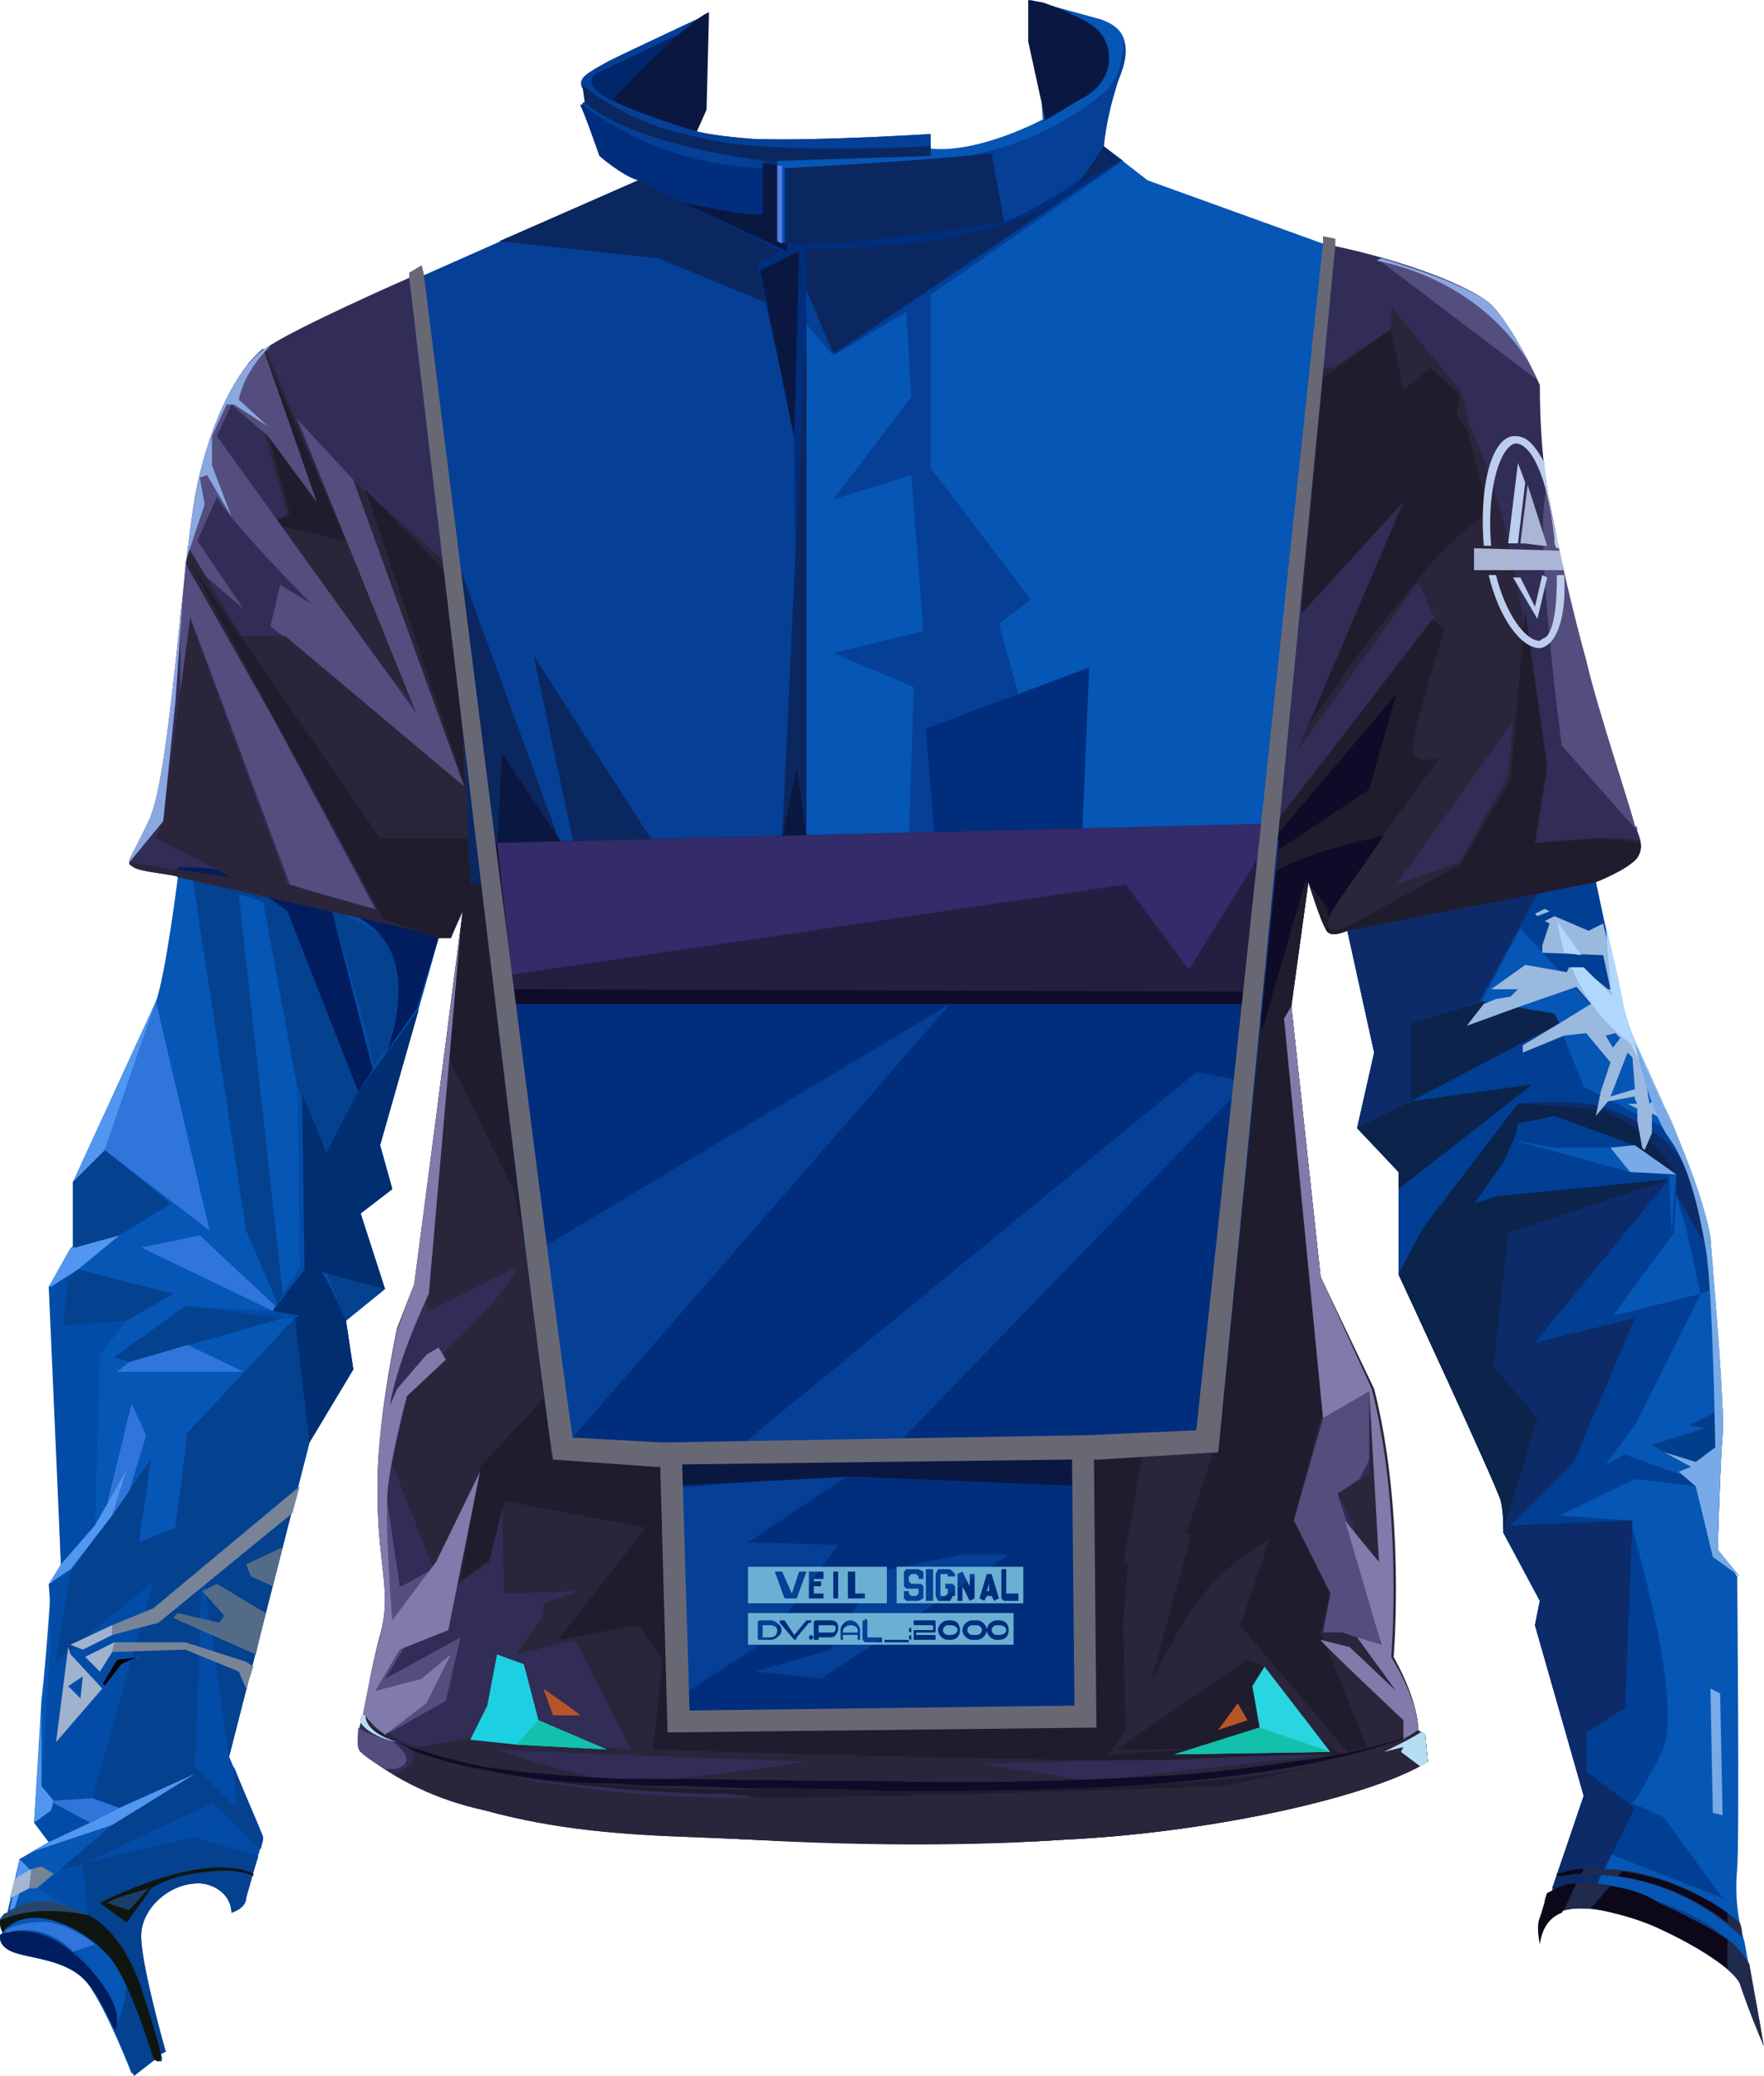 <?xml version="1.0" encoding="UTF-8" standalone="no"?>
<svg
   width="724"
   height="852"
   viewBox="0 0 724 852"
   version="1.1"
   id="svg293"
   sodipodi:docname="cb-layer-1025.svg"
   xmlns:inkscape="http://www.inkscape.org/namespaces/inkscape"
   xmlns:sodipodi="http://sodipodi.sourceforge.net/DTD/sodipodi-0.dtd"
   xmlns="http://www.w3.org/2000/svg"
   xmlns:svg="http://www.w3.org/2000/svg">
  <sodipodi:namedview
     id="namedview295"
     pagecolor="#ffffff"
     bordercolor="#666666"
     borderopacity="1.0"
     inkscape:pageshadow="2"
     inkscape:pageopacity="0.0"
     inkscape:pagecheckerboard="0" />
  <defs
     id="defs2" />
  <g
     transform="translate(-1)"
     id="id-82400">
    <g
       id="id-82401">
      <path
         d="m 672,339 c -1,-5 -16,-50 -20,-68 -5,-18 -11,-43 -15,-65 -3,-16 -4,-32 -4,-48 0,0 -11,-24 -20,-33 -9,-8 -36,-18 -64,-24 l -5,-1 -369,13 -6,1 c 0,0 -48,21 -59,29 -11,8 -22,28 -28,56 -6,27 -11,120 -20,138 -8,17 -10,17 -6,19 3,2 18,3 18,4 l 107,25 h 5 l 5,-11 -20,153 -7,18 c 0,0 -9,41 -8,69 0,28 6,39 1,57 -3,11 -5,21 -6,32 0,0 -2,0 -2,4 -1,4 -2,10 0,12 15,12 32,20 51,24 29,8 57,10 86,11 28,1 90,5 152,1 62,-3 127,-18 149,-32 l -1,-11 c -1,-1 -2,-1 -3,-2 0,0 1,-10 -11,-30 0,0 5,-59 -8,-110 l -21,-46 -12,-111 7,-51 c 0,0 5,16 7,19 1,3 4,3 9,1 l -1,-4 21,-13 c 0,0 48,-15 57,-18 7,-1 15,-2 22,-2 l 3,17 c 0,0 13,-5 17,-10 3,-4 1,-9 -1,-13 z"
         fill="#322d57"
         id="id-82402" />
      <path
         d="m 119,211 -8,4 62,77 -63,-149 c -3,2 -6,5 -8,8 z"
         fill="#2a253a"
         id="path5" />
      <path
         d="m 305,731 c -28,1 -70,1 -91,-4 -19,-4 -42,-9 -53,-14 4,2 7,4 11,6 22,12 111,18 124,17 14,0 89,15 89,15 l -93,3 c 31,2 89,5 146,1 62,-3 126,-18 149,-32 l -1,-11 c -1,0 -2,-1 -3,-2 0,0 0,0 0,0 l -7,4 c 0,0 -14,6 -23,6 0,0 -82,11 -104,11 0,0 -117,0 -144,0 z"
         fill="#1f1d2d"
         id="path7" />
      <path
         d="m 143,222 c 0,0 -23,-53 -34,-78 -2,1 -4,3 -6,5 l 17,62 -8,4 z"
         fill="#1f1d2d"
         id="path9" />
      <path
         d="m 174,505 c 1,-2 2,-5 2,-8 0,-2 0,-6 1,-12 z"
         fill="#1f1d2d"
         id="path11" />
      <path
         d="m 569,593 1,9 c 0,-3 0,-6 -1,-9 z"
         fill="#1f1d2d"
         id="path13" />
      <path
         d="m 123,172 49,121 -82,-114 6,-13 15,13 20,27 -22,-63 c -11,9 -21,29 -27,56 -2,10 -4,31 -7,54 v 54 l 4,-54 41,110 v 0 c 13,4 26,8 36,12 l -77,-144 22,19 -19,-28 8,-18 c 7,12 39,44 39,44 l -13,-8 -4,17 5,4 75,63 -45,-126 z"
         fill="#534e7e"
         id="path15" />
      <path
         d="m 672,339 c -1,-5 -16,-50 -20,-68 -5,-18 -11,-43 -15,-65 -1,-2 -1,-4 -1,-6 v 0 c -6,17 6,106 6,106 l 31,35 c 0,-1 0,-2 -1,-2 z"
         fill="#534e7e"
         id="path17" />
      <path
         d="m 613,125 c -7,-6 -26,-14 -47,-19 l 66,50 c -3,-7 -12,-24 -19,-31 z"
         fill="#534e7e"
         id="path19" />
      <polygon
         points="543,582 563,571 564,597 559,607 550,613 570,676 552,670 544,670 546,652 530,624 "
         fill="#534e7e"
         id="polygon21" />
      <path
         d="m 157,672 c -3,10 -5,20 -6,31 -1,0 -1,0 -1,0 v 0 l 11,8 23,-13 6,-26 -31,17 8,-13 18,-7 -5,-26 c 0,0 -15,9 -15,8 0,-1 -6,-41 -6,-41 l -3,5 c 0,27 6,39 1,57 z"
         fill="#534e7e"
         id="path23" />
      <path
         d="m 163,726 c 12,-3 -2,-12 -2,-12 -4,-1 -9,-2 -13,-5 0,4 -1,8 1,10 3,3 7,5 10,7 1,0 3,0 4,0 z"
         fill="#534e7e"
         id="path25" />
      <path
         d="m 143,542 16,-13 -10,-31 13,-10 -5,-18 24,-85 c 0,0 -71,-31 -107,-29 v 4 c 0,0 -5,40 -9,51 -5,11 -34,74 -34,74 v 26 l -9,17 4,114 -4,8 c 0,0 -2,31 -4,48 -1,18 -3,50 -3,50 l 6,8 -12,7 -5,22 c -2,1 -3,2 -3,3 0,2 0,3 1,5 0,0 -4,4 4,8 7,3 23,3 31,13 8,11 18,37 18,37 l 9,-6 c 0,0 1,1 2,1 1,0 1,-3 1,-3 l 2,-1 c 0,0 -12,-38 -11,-49 1,-11 14,-21 26,-20 7,1 12,6 12,12 3,-1 5,-3 6,-6 1,-5 7,-24 7,-25 0,0 -14,-33 -14,-33 l 33,-129 18,-30 z"
         fill="#0656b5"
         id="path27" />
      <polygon
         points="71,494 44,472 31,485 31,511 32,512 50,507 "
         fill="#024ca7"
         id="polygon29" />
      <path
         d="m 157,470 24,-85 c 0,0 -71,-31 -107,-29 v 2 0 l 6,2 22,145 13,30 -2,3 -36,-2 -29,21 6,2 63,-18 h 5 l -44,47 -5,39 -15,6 5,-34 -33,46 -9,5 c 1,12 1,24 0,36 -1,14 -3,47 -3,47 l 5,6 16,-1 11,4 31,-14 -34,21 -30,26 7,5 c 0,0 16,6 25,19 9,14 -1,33 -1,33 0,0 -4,-23 -18,-33 -15,-9 -27,-8 -29,-4 0,2 1,4 5,6 8,3 23,3 31,13 9,11 19,37 19,37 l 9,-6 c 0,0 1,1 2,1 1,-1 0,-3 0,-3 l 2,-1 c 0,0 -11,-39 -10,-49 1,-11 13,-21 25,-20 7,0 12,6 12,12 3,-1 6,-3 6,-6 1,-5 7,-24 7,-25 0,-1 -14,-33 -14,-33 l 33,-129 18,-30 -3,-20 16,-13 -10,-31 13,-10 z m -40,61 -18,-164 10,3 14,76 1,74 z"
         fill="#024ca7"
         id="id-82416"
         fill-rule="nonzero" />
      <polygon
         points="72,531 33,521 22,528 21,528 26,642 40,626 42,556 53,542 "
         fill="#024ca7"
         id="polygon32" />
      <path
         d="m 78,588 -5,39 -15,6 5,-34 -33,46 -6,37 40,-33 -25,89 11,4 31,-14 -34,21 -21,18 9,-2 2,21 c 0,0 16,17 16,27 0,7 -2,14 -5,20 v 0 0 c 4,10 8,19 8,19 l 9,-7 c 0,0 1,1 2,1 1,0 0,-3 0,-3 l 2,-1 c 0,0 -11,-38 -10,-49 1,-11 13,-21 25,-20 7,1 12,6 12,12 3,-1 6,-3 6,-6 1,-3 3,-11 5,-17 v 0 l -26,-8 -44,10 51,-24 20,19 v 0 l 1,-4 -12,-30 v 0 l 1,17 -17,-17 3,-82 11,78 33,-129 -6,-51 z"
         fill="#04418f"
         id="path34" />
      <polygon
         points="48,557 77,536 117,541 54,559 "
         fill="#04418f"
         id="polygon36" />
      <polygon
         points="33,521 72,531 53,542 27,544 29,525 "
         fill="#04418f"
         id="polygon38" />
      <polygon
         points="50,507 71,494 44,472 31,485 31,511 32,512 "
         fill="#04418f"
         id="polygon40" />
      <polygon
         points="117,531 115,535 102,505 80,360 108,366 121,375 148,449 135,473 123,446 109,370 99,367 "
         fill="#04418f"
         id="polygon42" />
      <path
         d="m 137,374 c 0,0 17,54 17,64 l 6,-8 c 0,0 13,-37 -4,-47 -16,-10 -19,-9 -19,-9 z"
         fill="#04418f"
         id="path44" />
      <polygon
         points="159,529 135,522 143,542 "
         fill="#04418f"
         id="polygon46" />
      <path
         d="m 149,498 13,-10 -5,-18 16,-56 v 0 l -25,34 -13,25 -10,-24 1,72 -13,17 11,2 -2,1 6,51 18,-30 -3,-20 c 0,0 -8,-18 -10,-20 3,1 26,7 26,7 z"
         fill="#002e71"
         id="path48" />
      <path
         d="m 74,356 v 4 l 34,6 11,8 29,74 6,-9 -17,-66 c 0,0 41,4 23,58 l 12,-17 9,-29 c 0,0 -71,-31 -107,-29 z"
         fill="#011d5e"
         id="path50" />
      <polygon
         points="81,728 50,742 38,748 21,756 14,760 47,749 "
         fill="#5197ef"
         id="polygon52" />
      <path
         d="m 44,472 21,-61 c -5,11 -34,74 -34,74 z"
         fill="#5197ef"
         id="path54" />
      <polygon
         points="102,682 77,674 48,674 36,680 42,686 47,678 77,677 99,686 102,693 105,684 "
         fill="#778498"
         id="polygon56" />
      <polygon
         points="66,666 121,621 124,610 64,660 47,667 30,675 35,677 47,671 "
         fill="#778498"
         id="polygon58" />
      <polygon
         points="113,651 117,635 102,642 104,647 "
         fill="#546b87"
         id="polygon60" />
      <polygon
         points="93,663 91,666 74,662 72,664 106,679 110,662 90,650 84,653 "
         fill="#546b87"
         id="polygon62" />
      <path
         d="M 105,769 C 84,759 42,781 42,781 l 11,8 c 0,0 8,-11 10,-14 3,-2 11,-6 25,-7 10,-1 15,1 17,2 z"
         fill="#0f1510"
         id="path64" />
      <path
         d="m 45,781 9,3 8,-9 c -6,2 -12,3 -17,6 z"
         fill="#183f67"
         id="path66" />
      <path
         d="m 66,846 c 1,0 1,-3 1,-3 0,0 -1,-6 -9,-30 -9,-23 -21,-27 -21,-27 -12,-3 -24,-3 -36,2 0,0 0,0 0,0 0,2 0,3 1,5 13,-15 39,2 46,13 8,12 16,39 16,39 0,0 2,1 2,1 z"
         fill="#0f1510"
         id="path68" />
      <polygon
         points="65,411 44,472 87,505 "
         fill="#3075da"
         id="polygon70" />
      <polygon
         points="114,536 113,538 59,512 83,507 "
         fill="#3075da"
         id="polygon72" />
      <polygon
         points="78,552 54,559 49,563 101,563 "
         fill="#3075da"
         id="polygon74" />
      <polygon
         points="54,612 47,622 53,603 45,617 55,576 61,589 "
         fill="#3075da"
         id="polygon76" />
      <path
         d="m 574,365 -21,13 1,4 11,50 -7,31 17,18 v 42 c 0,0 40,86 42,93 1,5 1,9 1,13 l 15,28 -2,10 20,70 -13,39 -2,1 c 0,0 -5,11 7,7 11,-3 29,3 38,7 17,8 28,13 35,23 6,9 3,-6 1,-17 -3,-10 -4,-20 -3,-30 1,-13 0,-120 0,-120 l -8,-11 c 0,0 1,-36 2,-47 1,-11 -4,-68 -5,-81 -2,-12 -9,-32 -19,-54 -9,-21 -13,-27 -16,-38 -3,-11 -12,-54 -12,-54 l -3,-17 c -7,0 -15,1 -22,2 -9,3 -57,18 -57,18 z"
         fill="#0656b5"
         id="path78" />
      <path
         d="m 715,647 -9,-11 c 0,0 1,-36 2,-47 0,-2 0,-6 0,-11 l -14,7 7,1 -22,7 24,14 -6,3 7,29 z"
         fill="#013f8d"
         id="path80" />
      <path
         d="m 705,529 v 5 z"
         fill="#013f8d"
         id="path82" />
      <path
         d="m 722,823 c -1,-5 -2,-9 -3,-14 l -8,-11 c -14,-19 -62,-25 -62,-25 l 6,-2 7,-10 46,18 -24,-33 -13,-6 c 0,0 2,-1 12,-21 10,-19 -13,-95 -13,-95 l -29,-2 31,-15 25,3 -4,-4 -25,-9 -8,4 12,-16 27,-54 -36,9 25,-34 1,-16 4,14 6,27 5,-2 c 0,-9 -1,-17 -1,-21 -2,-12 -9,-32 -19,-54 -9,-21 -13,-27 -16,-38 -3,-11 -12,-54 -12,-54 l -3,-17 c -7,0 -15,1 -22,3 -9,2 -57,17 -57,17 l -21,13 1,4 11,50 -7,31 17,18 v 42 c 0,0 40,86 42,93 1,5 1,9 1,13 l 15,28 -2,10 20,70 -13,39 -2,1 c 0,0 -5,11 7,7 11,-3 29,3 38,7 17,8 28,13 35,23 4,6 6,13 8,22 0,-3 -1,-7 -2,-13 z m -33,-341 -2,24 -1,-24 -16,-1 -48,-13 17,3 h 23 c 0,0 10,-1 10,-1 -1,0 17,12 17,12 z m -64,-101 47,51 12,31 -33,-17 -12,-30 -30,-5 z"
         fill="#013f94"
         id="path84"
         fill-rule="nonzero" />
      <path
         d="m 618,629 15,28 -2,10 20,70 -13,38 c 6,2 13,2 18,-1 l 16,-32 -20,-15 v -16 l 16,-10 3,-77 -50,2 26,-26 25,-59 -41,10 55,-67 -71,7 -9,3 12,-17 5,-11 1,-5 15,-3 33,12 17,12 v 8 l 12,21 c 0,0 -4,-25 -10,-35 -7,-11 -23,-20 -38,-23 -10,-1 -20,-1 -29,0 l -39,51 -10,19 c 0,0 40,86 42,93 1,5 2,9 1,13 z"
         fill="#0c2b68"
         id="path86" />
      <path
         d="m 580,452 v -32 l 28,-9 31,-57 16,5 -2,-14 c -7,0 -15,1 -22,2 -9,3 -57,18 -57,18 l -21,13 1,4 11,50 -7,31 z"
         fill="#0c2b68"
         id="path88" />
      <path
         d="m 618,628 v 0 l 14,-46 -18,-21 6,-55 66,-22 -71,7 -9,3 12,-17 5,-11 1,-5 15,-3 33,12 17,12 c 0,0 -13,-24 -36,-27 -24,-2 -29,-2 -29,-2 l -39,51 -10,19 c 0,0 40,86 42,93 1,4 1,8 1,12 z"
         fill="#0c234b"
         id="path90" />
      <polygon
         points="575,481 558,463 580,452 630,445 575,488 "
         fill="#0c234b"
         id="polygon92" />
      <polygon
         points="639,416 609,411 580,420 580,452 641,420 "
         fill="#0c234b"
         id="polygon94" />
      <path
         d="m 691,470 c -2,-5 -4,-11 -7,-16 -10,-21 -13,-28 -16,-38 -2,-7 -6,-24 -9,-37 l -6,3 -14,-6 -4,2 2,1 -3,9 v 3 l 25,1 3,14 h -1 l -11,-9 h -5 l -1,2 -17,-3 -14,10 h 11 l -3,3 -6,1 -5,2 -7,9 22,-8 23,-8 6,7 c 0,0 -13,8 -13,8 0,0 -15,9 -15,9 v 3 l 17,-7 9,-1 10,12 -4,12 -2,10 5,-6 11,-2 v 1 l 1,2 h -4 l 4,2 v 5 l 2,11 1,1 3,-7 v -8 c 5,2 10,9 12,13 z m -31,-45 4,-1 2,2 -3,4 z m 2,25 7,-18 2,2 1,13 z m 16,3 c 0,0 -1,-6 -1,-7 l 2,6 z"
         fill="#99b9df"
         id="path96"
         fill-rule="nonzero" />
      <path
         d="m 684,454 c -9,-21 -13,-27 -16,-38 -1,-7 -5,-24 -8,-37 v 0 l 2,26 v 1 0 l 1,3 -2,-2 v 0 l -10,-10 h -5 c 5,12 13,23 24,31 l 15,28 z"
         fill="#b0d8fe"
         id="path98" />
      <path
         d="m 640,378 c 1,5 2,9 3,13 l 7,1 z"
         fill="#b0d8fe"
         id="path100" />
      <polygon
         points="635,373 631,375 632,376 637,374 "
         fill="#99b9df"
         id="polygon102" />
      <path
         d="m 708,589 c 1,-12 -4,-68 -5,-81 -2,-13 -9,-32 -19,-54 -6,-12 -9,-20 -12,-26 v 0 c 0,0 6,28 14,39 8,11 12,28 15,45 3,16 4,82 4,82 l -8,6 -13,-4 11,6 -5,2 7,6 7,29 11,8 -9,-11 c 0,0 1,-36 2,-47 z"
         fill="#78aae7"
         id="path104" />
      <polygon
         points="708,745 704,744 703,693 707,695 "
         fill="#78aae7"
         id="polygon106" />
      <polygon
         points="689,482 672,470 662,471 670,481 "
         fill="#78aae7"
         id="polygon108" />
      <path
         d="m 722,823 c -1,-6 -2,-11 -3,-17 -7,-11 -12,-13 -37,-25 -31,-15 -44,-5 -44,-5 l -2,1 c 0,0 -5,11 7,7 11,-3 29,3 38,7 17,8 31,17 34,23 1,3 4,12 10,26 -1,-6 -2,-11 -3,-17 z"
         fill="#202a4b"
         id="path110" />
      <path
         d="m 716,795 c 0,-2 0,-4 -1,-6 -12,-10 -41,-28 -75,-20 v 1 c 9,-1 44,-5 76,25 z"
         fill="#202a4b"
         id="path112" />
      <path
         d="m 642,785 c 2,-3 4,-8 6,-12 -3,0 -7,1 -10,3 l -2,1 c 0,0 -2,7 -3,10 -1,2 -1,6 0,11 1,-7 4,-11 9,-13 z"
         fill="#0c0819"
         id="path114" />
      <path
         d="m 710,796 c -6,-4 -13,-8 -28,-15 -6,-4 -13,-6 -20,-7 -3,3 -5,6 -8,9 9,2 18,4 27,8 13,6 22,11 29,17 z"
         fill="#0c0819"
         id="path116" />
      <path
         d="m 710,785 c -13,-9 -28,-15 -43,-17 l -2,2 c 16,2 32,9 45,19 z"
         fill="#0c0819"
         id="path118" />
      <path
         d="m 651,767 c -4,0 -7,1 -11,2 v 1 c 3,0 6,-1 10,-1 z"
         fill="#0c0819"
         id="path120" />
      <path
         d="m 674,345 c -12,-3 -43,1 -43,1 l 5,-30 c -7,-27 -8,-58 -14,-85 -4,-20 -10,-39 -18,-57 l -3,-13 -29,-35 v 9 l -24,16 h -4 l -9,97 42,-42 -44,103 50,-70 7,15 -63,80 -1,4 -1,7 v 0 l -24,251 -48,2 -5,1 v 11 l 1,95 h -2 v 3 l -169,3 v -3 h -2 v -9 l -3,-88 v -9 l -8,-1 v 0 l -37,-2 -1,-3 v -1 -2 -1 l -1,-3 v -1 -4 0 l -1,-5 v 0 -5 0 l -1,-6 v -1 l -1,-6 v 0 0 c -2,-13 -4,-28 -6,-46 v 0 c -4,-34 -9,-75 -14,-118 v -2 l -4,-31 v -2 h -5 l -1,-38 -75,-63 H 100 L 78,224 c 0,3 0,5 -1,7 l 81,143 -39,-11 -40,-109 -11,82 -3,8 31,16 -42,-6 c 0,1 1,1 2,2 3,2 18,3 18,4 0,0 107,24 107,24 l 5,1 5,-12 -19,148 v 4 l 5,13 36,-18 c -4,12 -30,35 -30,35 l 1,3 -16,15 -6,28 21,53 19,-13 5,-23 1,36 31,-1 -15,5 v 5 l -11,16 24,-6 23,45 -65,-5 -22,4 c -5,-1 -9,-3 -13,-6 -4,-2 -7,-5 -9,-9 v 1 c 0,0 -1,0 -2,3 3,5 8,6 16,9 7,4 8,7 2,11 -1,1 -3,2 -5,2 12,7 25,12 38,15 29,8 57,10 86,11 28,1 90,5 152,1 62,-3 127,-18 149,-32 l -1,-11 c -1,-1 -2,-1 -3,-2 0,0 1,-10 -10,-30 0,0 5,-59 -8,-110 l -22,-46 -12,-111 7,-51 c 0,0 5,16 7,19 1,3 4,3 9,1 l 102,-20 c 0,0 13,-5 17,-10 1,-2 2,-4 1,-7 z m -161,336 7,3 -5,8 3,17 -27,9 h -32 z m -263,39 82,3 c 0,0 -67,11 -85,7 -14,-3 -28,-7 -42,-12 z m 253,13 c 0,0 -185,7 -229,4 -40,-2 -86,-12 -94,-14 9,2 67,14 155,11 97,-3 152,3 215,-11 z m 41,-151 19,-11 v 34 l -13,8 6,12 12,51 -16,-6 h -8 l 3,-16 -15,-30 z m 3,138 -98,11 -45,-7 z m 73,-402 -20,36 -26,9 c 1,-1 48,-67 48,-67 z"
         fill="#2a253a"
         id="path122"
         fill-rule="nonzero" />
      <path
         d="m 189,281 v 0 l -1,-9 v -2 l -3,-18 v -1 l -2,-21 c -8,-7 -37,-33 -37,-33 l 46,127 -1,-22 z"
         fill="#2a253a"
         id="path124" />
      <path
         d="m 191,302 c -1,-7 -1,-14 -2,-21 0,0 0,0 0,0 -1,-3 -1,-6 -1,-9 0,-1 0,-1 0,-2 -1,-6 -2,-12 -3,-18 0,0 0,0 0,-1 0,-6 -1,-11 -2,-17 l -32,-33 41,122 z"
         fill="#1f1d2d"
         id="path126" />
      <path
         d="m 202,395 c -1,-10 -2,-20 -3,-31 0,0 0,-1 -1,-2 l -4,1 -1,-19 h -36 l -78,-113 79,146 23,8 h 5 l 5,-12 -7,59 28,57 4,19 c -4,-33 -9,-71 -13,-111 0,0 -1,-1 -1,-2 z"
         fill="#1f1d2d"
         id="path128" />
      <path
         d="m 520,684 -7,-3 -54,37 h 32 l -35,2 7,-10 -1,-44 2,-25 -2,1 8,-45 -16,1 -6,1 v 11 l 1,95 h -2 v 3 l -169,3 v -3 h -1 l -1,-10 -3,-88 v -9 h -8 l -37,-3 c 0,0 0,-1 -1,-2 0,-1 0,-1 0,-1 0,-1 0,-2 0,-3 0,0 0,0 0,-1 0,0 0,-1 0,-2 v -1 c -1,-1 -1,-3 -1,-4 v 0 c 0,-2 0,-3 0,-5 0,0 0,0 0,-1 -1,-1 -1,-3 -1,-4 0,0 0,-1 0,-1 0,0 0,0 0,0 l -27,29 -8,47 12,-9 6,-24 58,11 -36,46 33,-6 10,14 -4,37 c 0,0 184,6 219,4 35,-2 65,-2 65,-2 -9,0 -33,-36 -33,-36 z"
         fill="#1f1d2d"
         id="path130" />
      <path
         d="m 216,508 c 0,3 1,5 1,8 v 0 c 1,8 2,16 3,24 1,8 2,15 3,21 0,0 0,1 0,1 0,2 0,3 0,5 0,1 0,1 0,1 1,2 1,4 1,5 l 4,-4 z"
         fill="#1f1d2d"
         id="path132" />
      <path
         d="m 674,346 v 0 c -9,-2 -18,-2 -28,-1 -15,1 -15,1 -15,1 l 5,-32 -9,-63 -6,69 -21,35 -40,22 c 0,0 -14,9 -14,2 0,-7 46,-68 46,-68 0,0 -11,3 -11,-3 -1,-6 13,-50 13,-50 l -5,-4 -63,82 v 2 l -1,7 -24,251 h -2 l -11,33 c 0,0 2,1 2,1 -1,2 -16,59 -17,61 l 13,-24 c 9,-15 21,-27 36,-35 l -12,35 44,52 8,-2 -19,-47 4,-16 -15,-30 11,-42 21,-12 -21,-46 -12,-111 7,-51 c 0,0 5,16 7,19 1,3 4,3 9,1 l 102,-20 c 0,0 13,-5 17,-10 1,-2 2,-4 1,-6 z"
         fill="#1f1d2d"
         id="path134" />
      <path
         d="m 537,300 c 1,-2 24,-37 46,-62 8,-11 18,-20 29,-28 l -9,-34 -4,-5 1,-9 -12,-11 -11,9 -5,-25 -28,20 -9,97 42,-46 z"
         fill="#1f1d2d"
         id="path136" />
      <path
         d="m 110,143 c -11,7 -22,28 -28,56 -6,27 -11,120 -20,138 -6,12 -8,16 -8,17 l 14,-17 5,-49 4,-57 8,-24 -2,-11 3,-1 10,17 -8,-21 v -12 l 6,-13 h 3 l 14,9 -12,-11 c 2,-9 7,-16 13,-22 z"
         fill="#8aa7e0"
         id="path138" />
      <path
         d="m 613,125 c -7,-6 -25,-13 -45,-19 l -2,1 c 25,5 48,19 62,41 -4,-8 -10,-18 -15,-23 z"
         fill="#8aa7e0"
         id="path140" />
      <path
         d="m 563,571 c 0,0 4,71 4,70 -1,-1 -14,-17 -14,-17 l 15,51 -10,-3 16,22 -19,-18 c -4,-1 -8,-2 -12,-3 -1,0 34,33 34,33 v 8 l 6,-4 c 0,0 1,-10 -11,-30 0,0 5,-59 -8,-110 l -21,-46 -12,-111 -3,5 16,164 z"
         fill="#807baa"
         id="path142" />
      <path
         d="m 586,712 c 0,0 -1,-1 -2,-1 v 0 c -3,2 -7,4 -11,6 l -4,2 8,-2 -1,2 8,6 c 1,-1 2,-1 3,-2 z"
         fill="#b6def2"
         id="path144" />
      <path
         d="m 164,715 c -13,-4 -13,-10 -13,-11 -1,0 -1,-1 -1,-1 0,0 -1,1 -1,4 v 0 c 4,6 15,8 15,8 z"
         fill="#b6def2"
         id="path146" />
      <path
         d="m 185,669 13,-65 -18,37 -18,24 c 0,0 -3,-37 -2,-52 1,-14 8,-40 8,-40 l 16,-15 -3,-5 -5,3 -12,14 -3,7 c 3,-19 16,-46 16,-46 l 13,-149 -19,145 -7,19 c 0,0 -9,41 -8,68 0,28 6,39 1,58 -3,10 -5,21 -7,31 3,4 6,7 9,9 l 17,-13 10,-20 -12,10 -19,5 10,-17 z"
         fill="#807baa"
         id="path148" />
      <path
         d="m 613,224 c 0,0 0,0 0,0 -2,-24 4,-41 10,-42 v 0 c 6,0 13,12 16,39 0,2 0,3 1,4 h 1 c -2,-7 -3,-13 -4,-19 -1,-6 -2,-11 -2,-16 -4,-7 -7,-11 -12,-11 h -1 c -9,1 -14,21 -12,45 z"
         fill="#bdcded"
         id="path150" />
      <path
         d="m 640,236 c 0,12 -1,21 -4,25 -1,1 -2,1 -3,2 v 0 c -6,0 -14,-11 -18,-27 h -3 c 4,17 13,30 21,30 v 0 c 7,-1 11,-13 10,-30 z"
         fill="#bdcded"
         id="path152" />
      <polygon
         points="624,223 620,223 624,190 627,198 "
         fill="#bdcded"
         id="polygon154" />
      <path
         d="m 622,237 c 1,0 2,0 3,0 l 6,12 3,-13 2,1 -4,17 z"
         fill="#bdcded"
         id="path156" />
      <path
         d="m 625,223 c 4,0 7,1 11,1 l -8,-25 z"
         fill="#abb5d5"
         id="path158" />
      <polygon
         points="641,226 643,234 606,234 606,225 "
         fill="#abb5d5"
         id="polygon160" />
      <polygon
         points="501,710 509,699 513,706 "
         fill="#b75528"
         id="polygon162" />
      <path
         d="m 224,693 c 0,0 16,11 15,11 h -11 z"
         fill="#b75528"
         id="path164" />
      <polygon
         points="547,719 483,720 518,709 515,692 520,684 "
         fill="#29d5e0"
         id="polygon166" />
      <polygon
         points="201,700 194,714 213,716 250,718 222,706 216,683 205,679 "
         fill="#1dd0e1"
         id="polygon168" />
      <polygon
         points="518,709 547,719 483,720 "
         fill="#12c0ac"
         id="polygon170" />
      <polygon
         points="250,718 222,706 213,716 "
         fill="#12c0ac"
         id="polygon172" />
      <path
         d="m 150,703 c 1,2 3,4 4,6 2,1 4,2 6,4 4,2 8,4 13,5 8,3 17,5 26,7 19,3 37,4 55,5 37,0 74,1 111,1 37,1 74,0 111,-2 18,-1 36,-3 55,-6 18,-2 36,-6 53,-12 -34,13 -71,18 -108,21 -37,3 -74,3 -111,3 -18,-1 -37,-1 -55,-1 l -28,-1 c -9,0 -18,0 -28,-1 -18,0 -37,-2 -55,-6 -9,-1 -18,-4 -27,-7 -4,-2 -8,-4 -12,-6 -2,-1 -4,-3 -6,-4 -1,-2 -3,-4 -4,-6 z"
         fill="#0e0b28"
         id="path174" />
      <polygon
         points="512,358 574,285 563,324 "
         fill="#0e0b28"
         id="polygon176" />
      <path
         d="m 537,361 9,12 v 3 l 23,-33 c 0,0 -31,6 -45,15 -14,8 -5,65 -5,65 z"
         fill="#0e0b28"
         id="path178" />
      <path
         d="m 273,602 3,106 173,-3 -1,-106 53,-3 48,-495 v -3 l -5,-1 v 3 L 472,74 454,60 c 1,-9 3,-18 6,-27 5,-14 4,-21 -7,-25 C 442,5 424,0 424,0 l 2,8 3,41 c 0,0 -26,14 -46,12 v -2 -4 c 0,0 -48,3 -73,2 -26,-2 -28,-5 -28,-5 l 3,-5 1,-8 4,-1 -5,-26 4,-5 c 0,0 -30,14 -38,18 -9,5 -13,7 -11,11 1,1 2,3 2,5 0,0 -3,2 -2,2 0,1 8,21 8,21 0,0 8,8 15,10 l -88,39 -1,-4 -5,3 v 2 c 0,0 51,435 59,485 z"
         fill="#0656b5"
         id="path180" />
      <path
         d="M 524,359 332,354 V 133 l 11,13 30,-18 c 0,0 2,34 2,35 -1,1 -32,42 -32,42 l 32,-10 5,64 -37,9 33,14 -2,64 h 71 l 3,-72 -29,11 -8,-29 13,-10 -41,-54 v -71 l 79,-55 -8,-6 c 1,-9 3,-18 6,-27 3,-7 4,-13 2,-17 0,1 1,14 -8,22 -18,15 -41,25 -65,27 -32,3 -66,4 -66,4 v 32 l -3,-2 V 66 l 63,-4 h 3 c -1,0 -2,0 -3,0 v -3 -4 c 0,0 -48,3 -73,2 -26,-2 -28,-5 -28,-5 l 3,-5 1,-8 4,-1 -5,-26 4,-5 c 0,0 -30,14 -38,18 -9,5 -13,7 -11,11 1,1 2,3 2,5 0,0 -3,2 -2,2 0,1 8,21 8,21 0,0 8,8 15,10 l -88,39 -1,-4 -5,3 v 2 c 0,0 51,435 59,485 l 45,3 3,106 173,-3 -1,-106 53,-3 z"
         fill="#054096"
         id="path182"
         fill-rule="nonzero" />
      <polygon
         points="311,633 285,653 289,631 "
         fill="#054096"
         id="polygon184"
         fill-rule="nonzero" />
      <polygon
         points="248,186 189,171 179,113 206,101 271,106 320,170 310,206 224,125 "
         fill="#054096"
         id="polygon186"
         fill-rule="nonzero" />
      <path
         d="m 526,345 -81,1 3,-72 -67,25 4,50 H 332 V 119 l 12,26 117,-79 -7,-6 c 0,0 0,0 0,0 v 0 c -2,4 -6,9 -9,13 -4,4 -27,17 -32,18 l -5,-28 c 0,0 -54,8 -85,6 v 31 l -3,-1 V 66 l 63,-4 h 2 c -1,0 -1,0 -2,0 v -2 c 0,0 -63,3 -87,-2 -21,-4 -49,-12 -56,-23 0,0 0,1 0,1 1,1 1,3 2,5 23,18 73,25 73,25 l -1,3 c -27,-1 -53,-10 -74,-26 -1,0 -1,0 -1,0 1,1 8,21 8,21 0,0 9,8 16,10 l -57,25 65,7 44,18 12,52 1,139 -8,35 -46,4 -69,-4 -25,-143 c 11,89 26,222 37,309 L 391,412 236,590 223,561 c 2,18 4,31 5,38 l 45,2 v 10 l 77,-6 -42,28 37,1 -29,39 c 0,0 -31,20 -40,26 l 1,9 172,-3 -1,-106 53,-3 z M 338,689 c 0,0 -26,-3 -27,-3 l 31,-9 19,-32 35,-7 h 19 z m 31,-96 -71,6 194,-159 21,4 z"
         fill="#012e7c"
         id="path188"
         fill-rule="nonzero" />
      <polygon
         points="331,76 338,78 336,94 329,89 "
         fill="#061c4c"
         id="polygon190" />
      <polygon
         points="343,95 345,94 347,92 340,87 340,83 347,83 348,81 345,77 332,76 332,85 "
         fill="#4b5859"
         id="polygon192" />
      <path
         d="m 340,87 -1,2 c 0,0 -3,-2 -3,-2 1,-2 2,-3 3,-5 l 1,1 z"
         fill="#303537"
         id="path194" />
      <polygon
         points="332,78 332,76 345,77 348,81 347,83 344,78 "
         fill="#788c9b"
         id="polygon196" />
      <polygon
         points="345,94 339,89 340,87 347,92 "
         fill="#9dbdd9"
         id="polygon198" />
      <polygon
         points="194,363 188,228 232,349 237,349 220,269 277,358 "
         fill="#0b275f"
         id="polygon200" />
      <path
         d="m 408,63 5,28 c 0,0 -67,11 -89,9 V 69 c 0,0 56,-3 84,-6 z"
         fill="#0b275f"
         id="path202" />
      <polygon
         points="454,60 444,75 461,66 "
         fill="#0b275f"
         id="polygon204" />
      <path
         d="m 436,82 -93,63 -11,-26 v -17 c 0,0 69,2 104,-20 z"
         fill="#0b275f"
         id="path206" />
      <polygon
         points="206,99 263,74 321,103 312,108 315,124 272,106 "
         fill="#0b275f"
         id="polygon208" />
      <path
         d="m 383,60 v 4 l -62,2 h -6 c 0,0 -54,-6 -74,-24 l -1,-7 c 18,14 40,22 62,24 27,3 54,3 81,1 z"
         fill="#0b275f"
         id="path210" />
      <polygon
         points="322,344 332,131 332,343 "
         fill="#0b275f"
         id="polygon212" />
      <polygon
         points="328,315 322,344 332,343 "
         fill="#0a1841"
         id="polygon214" />
      <polygon
         points="205,350 231,345 207,309 "
         fill="#0a1841"
         id="polygon216" />
      <polygon
         points="329,103 327,180 313,111 "
         fill="#0a1841"
         id="polygon218" />
      <path
         d="m 314,67 6,1 v 31 l 4,1 v 3 L 281,83 c 0,0 27,6 33,5 z"
         fill="#0a1841"
         id="path220" />
      <polygon
         points="453,598 453,594 270,595 265,601 273,602 273,610 350,606 448,610 448,599 "
         fill="#0a1841"
         id="polygon222" />
      <polygon
         points="320,99 322,100 322,68 320,68 "
         fill="#577de4"
         id="polygon224" />
      <g
         transform="translate(308,642)"
         fill="#6bafd3"
         id="id-82514">
        <path
           d="M 57,1 V 16 H 0 V 1 Z M 14,3 h -3 l 4,11 h 5 L 24,3 h -3 l -3,9 z m 17,0 h -6 v 11 h 6 V 12 H 27 V 9 h 3 V 7 H 27 V 6 h 4 z m 13,0 h -3 v 11 h 7 v -2 h -4 z m -7,0 h -2 v 11 h 2 z"
           id="id-82515"
           fill-rule="nonzero" />
        <polygon
           points="99,8 98,11 99,11 "
           id="polygon227" />
        <path
           d="m 61,1 v 15 h 52 V 1 Z M 72,6 H 70 V 5 L 69,4 h -2 l -1,1 v 2 l 1,1 h 3 1 l 1,1 v 1 3 1 l -2,1 v 0 h -4 -1 l -1,-1 v -1 -2 h 2 v 1 l 1,1 h 2 l 1,-1 V 10 H 69 66 65 L 64,9 V 8 4 3 l 1,-1 h 1 4 v 0 l 2,1 v 1 z m 4,9 H 73 V 2 h 3 z M 85,5 H 82 V 5 4 h -3 v 1 7 1 h 2 l 1,-1 V 10 H 81 V 8 h 3 l 1,1 v 4 h -1 l -1,2 H 82 79 78 L 77,13 V 12 4 4 l 1,-2 h 1 3 1 l 1,1 1,1 z m 8,9 -2,1 -3,-6 v 6 H 86 V 4 l 2,-1 3,6 V 4 h 2 z m 8,1 -1,-2 h -2 l -1,2 -2,-1 3,-10 h 2 l 3,10 z m 10,0 h -6 l -1,-1 V 2 h 2 v 10 h 5 z"
           id="path229"
           fill-rule="nonzero" />
      </g>
      <g
         transform="translate(308,662)"
         fill="#6bafd3"
         id="id-82518">
        <path
           d="m 93,5 h -1 c -1,0 -2,1 -2,2 0,1 1,2 2,2 h 2 C 95,9 96,8 96,7 96,6 95,5 94,5 Z"
           id="path232" />
        <path
           d="m 83,5 h -1 c -1,0 -2,1 -2,2 0,1 1,2 2,2 h 1 C 85,9 86,8 86,7 86,6 85,5 83,5 Z"
           id="path234" />
        <path
           d="m 42,5 c -1,0 -3,1 -3,2 v 1 h 6 V 7 C 45,6 44,5 42,5 Z"
           id="path236" />
        <path
           d="m 34,5 h -5 v 3 h 5 c 1,0 2,0 2,-2 0,-1 -1,-1 -2,-1 z"
           id="path238" />
        <path
           d="M 0,0 V 13 H 109 V 0 Z M 9,11 H 5 C 4,11 4,11 4,10 V 4 C 4,4 4,3 5,3 h 4 c 2,0 3,1 4,2 1,1 1,3 0,4 -1,1 -2,2 -4,2 z m 10,0 c 0,0 0,0 0,0 L 13,4 c 0,0 0,0 0,-1 0,0 1,0 1,0 0,0 1,0 1,0 l 4,6 5,-6 c 0,0 1,0 1,0 0,0 0,0 1,0 0,1 0,1 -1,1 l -5,6 c 0,1 -1,1 -1,1 z m 7,0 c -1,0 -1,-1 -1,-1 0,0 0,-1 1,-1 0,0 1,1 1,1 0,0 0,0 -1,1 0,0 0,0 0,0 z m 8,-1 h -5 v 1 c 0,0 -1,0 -1,0 0,0 -1,0 -1,0 V 4 c 0,-1 1,-1 1,-1 h 6 c 2,0 3,1 3,3 0,2 -1,4 -3,4 z m 12,1 c 0,0 0,0 0,0 -1,0 -1,0 -1,0 V 9 h -6 v 2 c 0,0 0,0 -1,0 0,0 0,0 0,0 V 7 c 0,-2 2,-4 4,-4 2,0 4,2 4,4 z m 9,1 h -7 c 0,0 -1,-1 -1,-1 V 3 c 0,0 0,0 1,0 0,-1 0,-1 1,0 0,0 0,0 0,0 v 7 h 6 c 0,0 0,0 0,1 0,0 0,1 0,1 z m 10,0 h -9 c 0,0 0,0 0,0 0,-1 0,-1 0,-1 h 9 c 1,0 1,0 1,1 0,0 0,0 -1,0 z m 2,-1 c -1,0 -1,-1 -1,-1 0,0 0,-1 1,-1 0,0 0,1 0,1 0,0 0,1 0,1 z m 0,-3 c -1,0 -1,-1 -1,-1 0,0 0,-1 1,-1 0,0 0,1 0,1 0,0 0,1 0,1 z M 77,7 c 0,1 0,1 -1,1 h -7 v 1 h 7 c 1,0 1,0 1,1 0,0 0,0 0,1 0,0 0,0 -1,0 h -8 c 0,0 0,0 0,-1 V 7 c 0,0 0,0 0,0 h 8 V 5 h -7 c -1,0 -1,0 -1,-1 0,0 0,0 0,-1 0,0 0,0 1,0 h 7 c 1,0 1,0 1,1 z m 6,4 H 82 C 80,11 78,9 78,7 78,5 80,3 82,3 h 1 c 3,0 4,2 4,4 0,2 -1,4 -4,4 z m 10,0 H 92 C 90,11 88,9 88,7 88,5 90,3 92,3 h 2 c 2,0 4,2 4,4 0,2 -2,4 -4,4 z m 11,0 h -2 c -2,0 -4,-2 -4,-4 0,-2 2,-4 4,-4 h 1 c 3,0 4,2 4,4 0,2 -1,4 -4,4 z"
           id="path240"
           fill-rule="nonzero" />
        <path
           d="m 103,5 h -1 c -1,0 -2,1 -2,2 0,1 1,2 2,2 h 1 c 2,0 3,-1 3,-2 0,-1 -1,-2 -3,-2 z"
           id="path242" />
        <path
           d="M 9,5 H 6 v 5 H 9 C 11,10 12,9 12,7 12,6 11,5 9,5 Z"
           id="path244" />
      </g>
      <path
         d="m 204,412 h 315 l 7,-74 -329,8 c 2,22 5,45 7,66 z"
         fill="#231f41"
         id="path247" />
      <path
         d="m 212,406 -7,-60 v 0 h -8 c 2,22 5,45 8,66 h 314 l -3,-5 z"
         fill="#0f0c2a"
         id="path249" />
      <polygon
         points="463,363 489,398 526,338 205,346 211,400 "
         fill="#332b6a"
         id="polygon251" />
      <path
         d="m 549,98 -5,-1 v 3 l -52,487 -44,2 -175,3 -37,-2 C 226,521 175,113 175,113 l -1,-4 -5,3 v 2 c 0,0 51,435 59,485 l 42,3 h 2 l 3,109 176,-2 -1,-110 h 2 l 49,-3 48,-495 z m -265,604 -3,-101 160,-2 1,101 z"
         fill="#686875"
         id="path253"
         fill-rule="nonzero" />
    </g>
    <polygon
       points="15,748 15,748 21,756 38,748 23,740 22,743 "
       fill="#024ca7"
       id="polygon256" />
    <path
       d="m 14,793 c -7,-1 -10,0 -13,1 0,2 0,5 5,7 8,3 23,3 31,13 5,6 8,13 11,19 1,-1 1,-2 1,-4 1,-10 -19,-34 -35,-36 z"
       fill="#011d5e"
       id="path258" />
    <path
       d="m 23,739 -5,-6 v -31 c -1,18 -3,46 -3,46 l 7,-5 z"
       fill="#5197ef"
       id="path260" />
    <polygon
       points="14,768 9,763 5,784 7,783 9,777 "
       fill="#5197ef"
       id="polygon262" />
    <polygon
       points="30,644 47,622 53,603 40,626 26,642 21,650 "
       fill="#5197ef"
       id="polygon264" />
    <polygon
       points="21,528 22,528 33,521 50,507 32,512 30,512 "
       fill="#5197ef"
       id="polygon266" />
    <polygon
       points="44,692 43,691 49,681 58,680 51,683 "
       stroke="#0656b5"
       stroke-width="0.28"
       id="polygon268" />
    <path
       d="m 30,679 -1,-3 -5,39 19,-22 z m -1,13 6,-4 -1,9 z"
       fill="#9fb2ce"
       id="path270"
       fill-rule="nonzero" />
    <polygon
       points="35,677 30,675 47,667 47,671 "
       fill="#9fb2ce"
       id="polygon272" />
    <polygon
       points="42,686 36,680 48,674 47,678 "
       fill="#9fb2ce"
       id="polygon274" />
    <polygon
       points="14,767 7,771 5,779 13,775 "
       fill="#a5b6d2"
       id="polygon276" />
    <polygon
       points="23,769 16,775 13,775 14,767 18,766 "
       fill="#768498"
       id="polygon278" />
    <path
       d="m 1,788 c 1,-1 1,-3 3,-3 6,-4 13,-6 20,-4 5,1 9,3 13,5 0,0 -20,-5 -36,2 z"
       fill="#27466a"
       id="path280" />
    <polygon
       points="50,742 39,738 23,739 23,740 38,748 "
       fill="#3075da"
       id="polygon282" />
    <path
       d="m 5,793 c 0,0 13,-5 26,8 l 9,-3 c 0,0 -13,-11 -25,-9 -12,1 -14,5 -10,4 z"
       fill="#3075da"
       id="path284" />
    <path
       d="m 256,43 c 13,4 26,9 26,9 l 3,-5 1,-8 4,-1 -5,-26 1,-1 v 0 l -40,19 c -5,3 -2,8 10,13 z"
       fill="#00276b"
       id="path286" />
    <path
       d="m 292,5 c -8,3 -39,34 -39,36 0,2 30,12 34,13 l 4,-9 z"
       fill="#0a1841"
       id="path288" />
    <path
       d="m 429,50 c 5,-3 10,-6 15,-9 16,-8 13,-22 9,-27 C 450,9 435,3 429,1 l -6,-1 v 17 l 7,32 z"
       fill="#0a1841"
       id="path290" />
  </g>
</svg>
